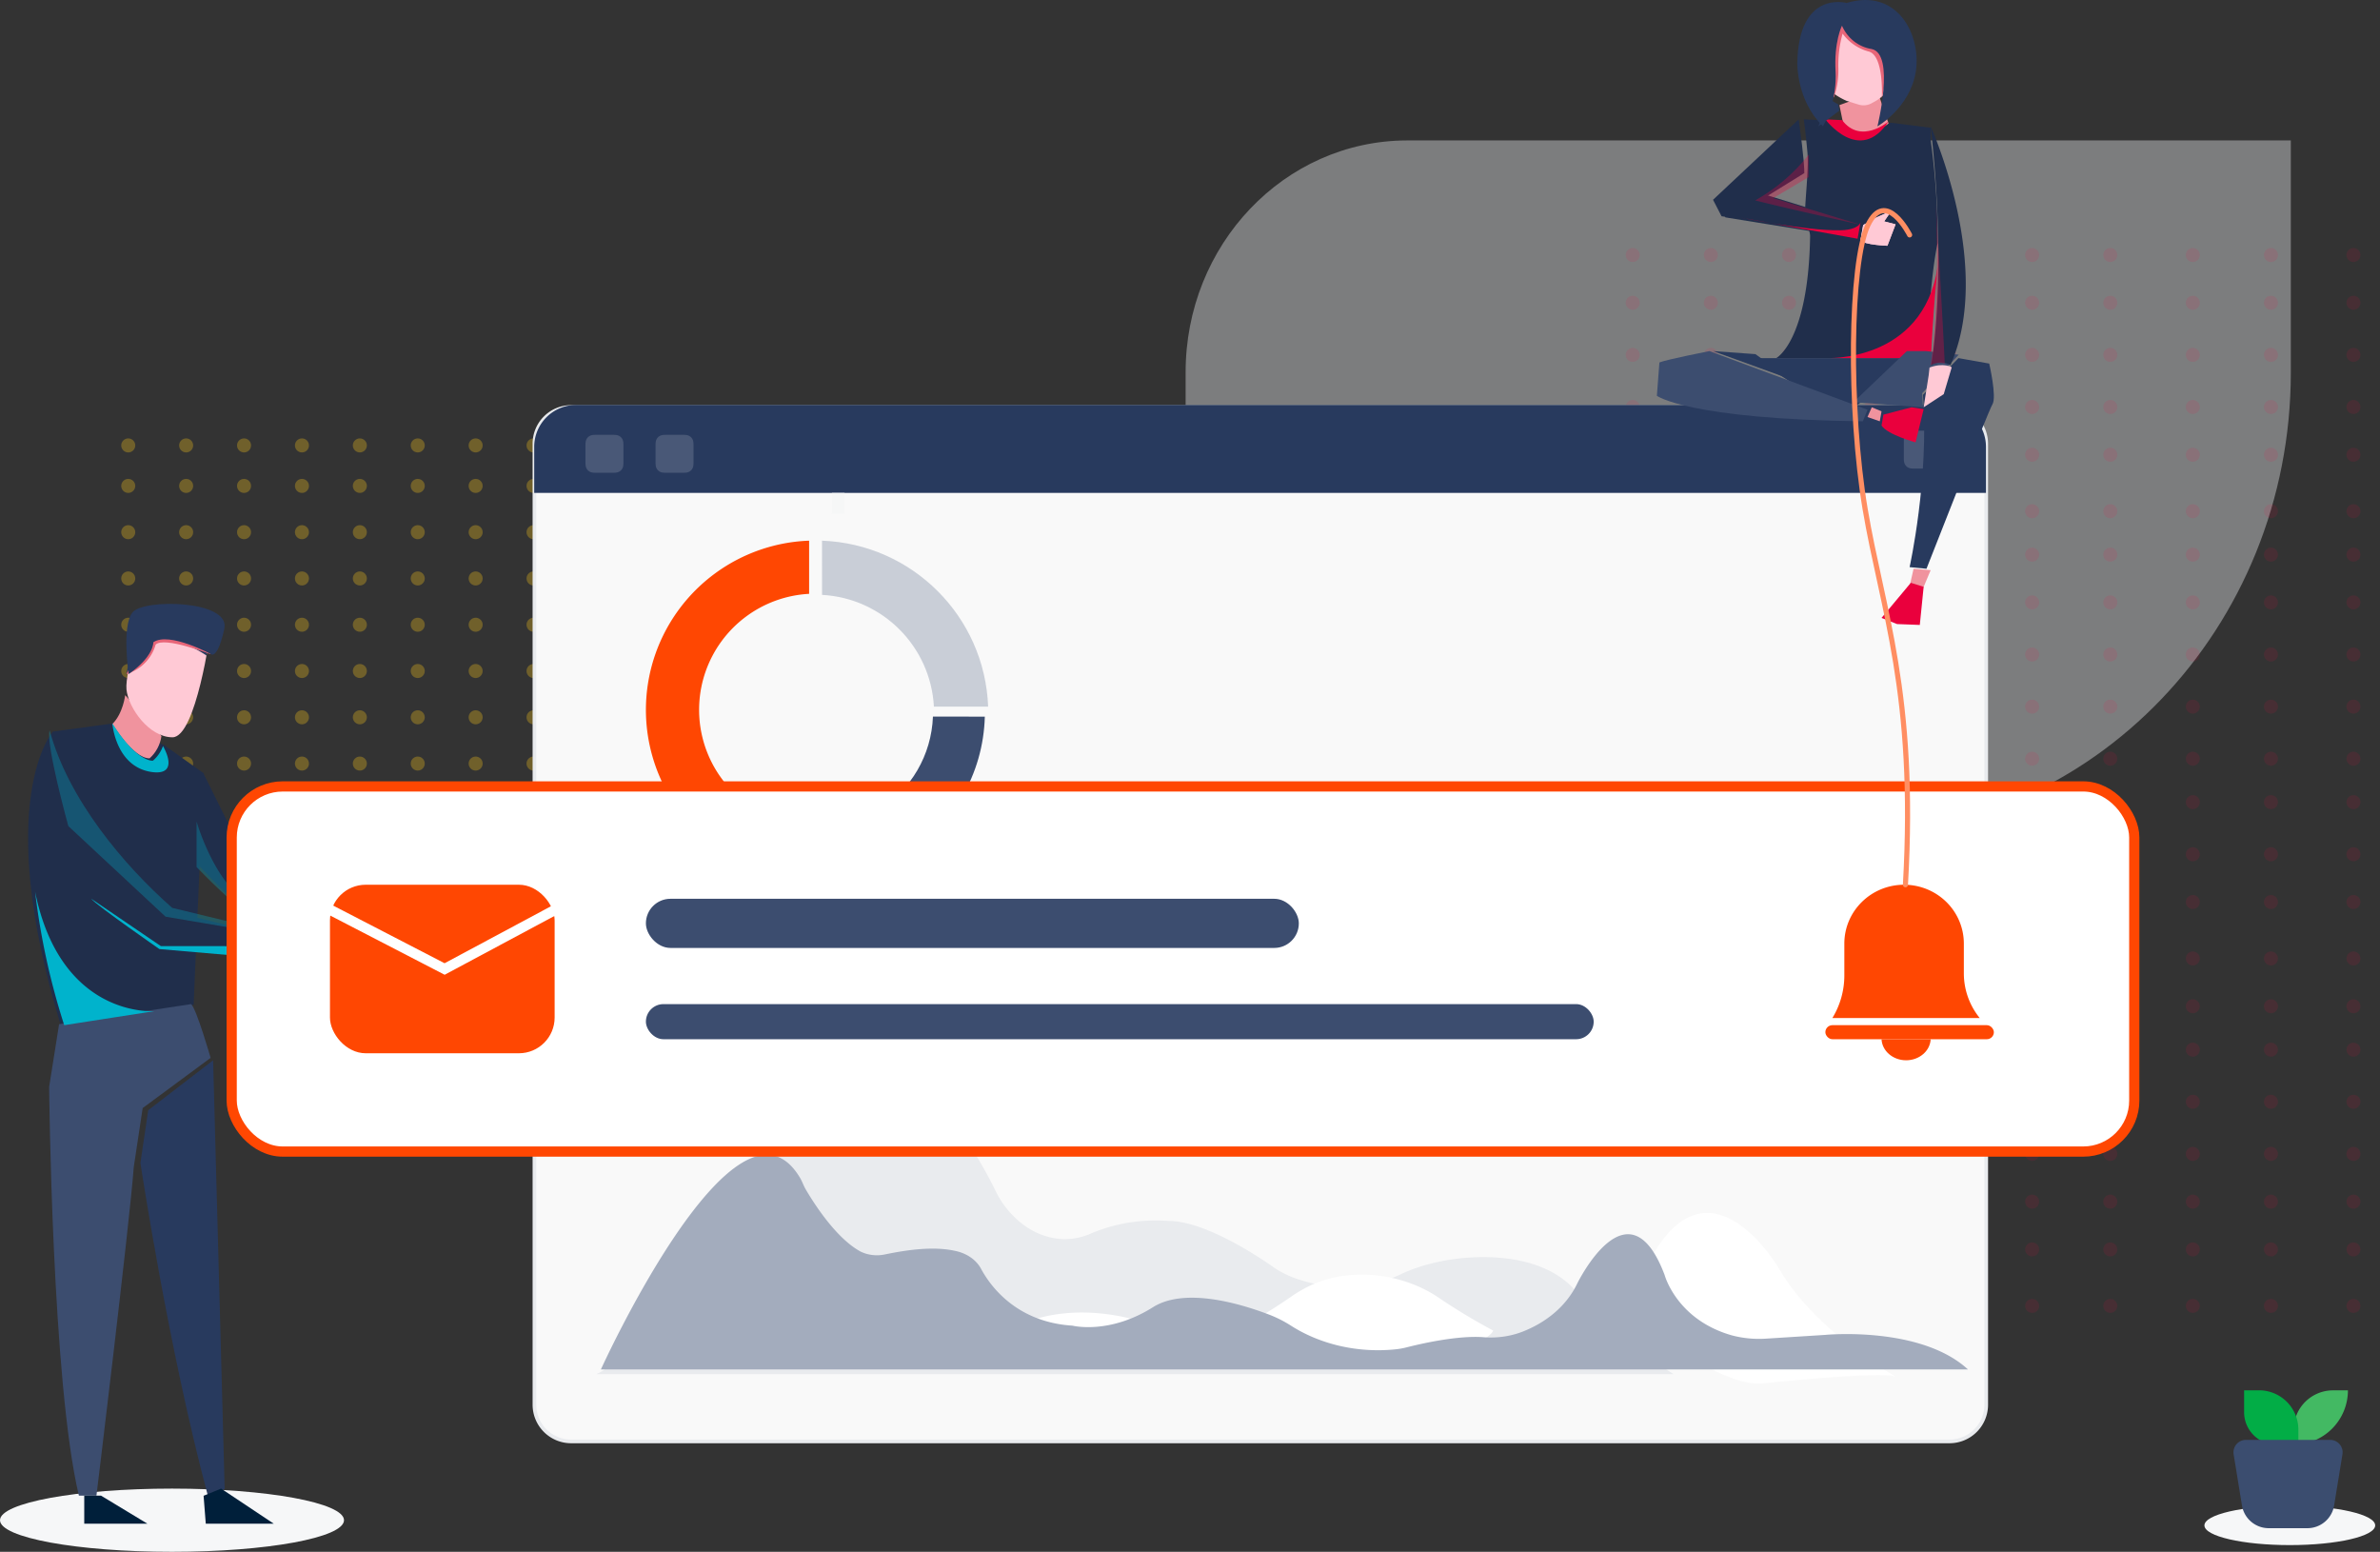<svg xmlns="http://www.w3.org/2000/svg" width="339" height="221" viewBox="0 0 339 221">
    <rect x="0" y="0" width="339" height="221" fill="#333333" stroke="none"/>
    <g fill="none" fill-rule="evenodd">
        <path fill-rule="nonzero" d="M-23-2h384v224H-23z"/>
        <g fill-rule="nonzero">
            <path fill="#E9EBEE" d="M263.33 118.833h-62.97c-17.363-.036-31.434-14.727-31.484-32.87v-32.87c-.045-18.22 14.047-33.034 31.485-33.093h125.937v33.093c-.019 36.318-28.204 65.748-62.962 65.74" opacity=".4"/>
            <g fill="#FB043D" opacity=".1" transform="matrix(-1 0 0 1 336.146 35.387)">
                <circle cx="103.589" cy="150.591" r="1"/>
                <circle cx="92.457" cy="150.591" r="1"/>
                <circle cx="81.325" cy="150.591" r="1"/>
                <circle cx="69.575" cy="150.591" r="1"/>
                <circle cx="58.443" cy="150.591" r="1"/>
                <circle cx="46.693" cy="150.591" r="1"/>
                <circle cx="35.561" cy="150.591" r="1"/>
                <circle cx="23.81" cy="150.591" r="1"/>
                <circle cx="12.678" cy="150.591" r="1"/>
                <circle cx=".928" cy="150.591" r="1"/>
                <circle cx="103.589" cy="142.551" r="1"/>
                <circle cx="92.457" cy="142.551" r="1"/>
                <circle cx="81.325" cy="142.551" r="1"/>
                <circle cx="69.575" cy="142.551" r="1"/>
                <circle cx="58.443" cy="142.551" r="1"/>
                <circle cx="46.693" cy="142.551" r="1"/>
                <circle cx="35.561" cy="142.551" r="1"/>
                <circle cx="23.81" cy="142.551" r="1"/>
                <circle cx="12.678" cy="142.551" r="1"/>
                <circle cx=".928" cy="142.551" r="1"/>
                <circle cx="103.589" cy="135.749" r="1"/>
                <circle cx="92.457" cy="135.749" r="1"/>
                <circle cx="81.325" cy="135.749" r="1"/>
                <circle cx="69.575" cy="135.749" r="1"/>
                <circle cx="58.443" cy="135.749" r="1"/>
                <circle cx="46.693" cy="135.749" r="1"/>
                <circle cx="35.561" cy="135.749" r="1"/>
                <circle cx="23.81" cy="135.749" r="1"/>
                <circle cx="12.678" cy="135.749" r="1"/>
                <circle cx=".928" cy="135.749" r="1"/>
                <circle cx="103.589" cy="128.946" r="1"/>
                <circle cx="92.457" cy="128.946" r="1"/>
                <circle cx="81.325" cy="128.946" r="1"/>
                <circle cx="69.575" cy="128.946" r="1"/>
                <circle cx="58.443" cy="128.946" r="1"/>
                <circle cx="46.693" cy="128.946" r="1"/>
                <circle cx="35.561" cy="128.946" r="1"/>
                <circle cx="23.81" cy="128.946" r="1"/>
                <circle cx="12.678" cy="128.946" r="1"/>
                <circle cx=".928" cy="128.946" r="1"/>
                <circle cx="103.589" cy="121.524" r="1"/>
                <circle cx="92.457" cy="121.524" r="1"/>
                <circle cx="81.325" cy="121.524" r="1"/>
                <circle cx="69.575" cy="121.524" r="1"/>
                <circle cx="58.443" cy="121.524" r="1"/>
                <circle cx="46.693" cy="121.524" r="1"/>
                <circle cx="35.561" cy="121.524" r="1"/>
                <circle cx="23.81" cy="121.524" r="1"/>
                <circle cx="12.678" cy="121.524" r="1"/>
                <circle cx=".928" cy="121.524" r="1"/>
                <circle cx="103.589" cy="114.103" r="1"/>
                <circle cx="92.457" cy="114.103" r="1"/>
                <circle cx="81.325" cy="114.103" r="1"/>
                <circle cx="69.575" cy="114.103" r="1"/>
                <circle cx="58.443" cy="114.103" r="1"/>
                <circle cx="46.693" cy="114.103" r="1"/>
                <circle cx="35.561" cy="114.103" r="1"/>
                <circle cx="23.81" cy="114.103" r="1"/>
                <circle cx="12.678" cy="114.103" r="1"/>
                <circle cx=".928" cy="114.103" r="1"/>
                <circle cx="103.589" cy="107.919" r="1"/>
                <circle cx="92.457" cy="107.919" r="1"/>
                <circle cx="81.325" cy="107.919" r="1"/>
                <circle cx="69.575" cy="107.919" r="1"/>
                <circle cx="58.443" cy="107.919" r="1"/>
                <circle cx="46.693" cy="107.919" r="1"/>
                <circle cx="35.561" cy="107.919" r="1"/>
                <circle cx="23.81" cy="107.919" r="1"/>
                <circle cx="12.678" cy="107.919" r="1"/>
                <circle cx=".928" cy="107.919" r="1"/>
                <circle cx="103.589" cy="101.116" r="1"/>
                <circle cx="92.457" cy="101.116" r="1"/>
                <circle cx="81.325" cy="101.116" r="1"/>
                <circle cx="69.575" cy="101.116" r="1"/>
                <circle cx="58.443" cy="101.116" r="1"/>
                <circle cx="46.693" cy="101.116" r="1"/>
                <circle cx="35.561" cy="101.116" r="1"/>
                <circle cx="23.81" cy="101.116" r="1"/>
                <circle cx="12.678" cy="101.116" r="1"/>
                <circle cx=".928" cy="101.116" r="1"/>
                <circle cx="103.589" cy="93.076" r="1"/>
                <circle cx="92.457" cy="93.076" r="1"/>
                <circle cx="81.325" cy="93.076" r="1"/>
                <circle cx="69.575" cy="93.076" r="1"/>
                <circle cx="58.443" cy="93.076" r="1"/>
                <circle cx="46.693" cy="93.076" r="1"/>
                <circle cx="35.561" cy="93.076" r="1"/>
                <circle cx="23.81" cy="93.076" r="1"/>
                <circle cx="12.678" cy="93.076" r="1"/>
                <circle cx=".928" cy="93.076" r="1"/>
                <circle cx="103.589" cy="86.273" r="1"/>
                <circle cx="92.457" cy="86.273" r="1"/>
                <circle cx="81.325" cy="86.273" r="1"/>
                <circle cx="69.575" cy="86.273" r="1"/>
                <circle cx="58.443" cy="86.273" r="1"/>
                <circle cx="46.693" cy="86.273" r="1"/>
                <circle cx="35.561" cy="86.273" r="1"/>
                <circle cx="23.81" cy="86.273" r="1"/>
                <circle cx="12.678" cy="86.273" r="1"/>
                <circle cx=".928" cy="86.273" r="1"/>
                <circle cx="103.589" cy="78.852" r="1"/>
                <circle cx="92.457" cy="78.852" r="1"/>
                <circle cx="81.325" cy="78.852" r="1"/>
                <circle cx="69.575" cy="78.852" r="1"/>
                <circle cx="58.443" cy="78.852" r="1"/>
                <circle cx="46.693" cy="78.852" r="1"/>
                <circle cx="35.561" cy="78.852" r="1"/>
                <circle cx="23.81" cy="78.852" r="1"/>
                <circle cx="12.678" cy="78.852" r="1"/>
                <circle cx=".928" cy="78.852" r="1"/>
                <circle cx="103.589" cy="72.667" r="1"/>
                <circle cx="92.457" cy="72.667" r="1"/>
                <circle cx="81.325" cy="72.667" r="1"/>
                <circle cx="69.575" cy="72.667" r="1"/>
                <circle cx="58.443" cy="72.667" r="1"/>
                <circle cx="46.693" cy="72.667" r="1"/>
                <circle cx="35.561" cy="72.667" r="1"/>
                <circle cx="23.81" cy="72.667" r="1"/>
                <circle cx="12.678" cy="72.667" r="1"/>
                <circle cx=".928" cy="72.667" r="1"/>
                <circle cx="103.589" cy="65.246" r="1"/>
                <circle cx="92.457" cy="65.246" r="1"/>
                <circle cx="81.325" cy="65.246" r="1"/>
                <circle cx="69.575" cy="65.246" r="1"/>
                <circle cx="58.443" cy="65.246" r="1"/>
                <circle cx="46.693" cy="65.246" r="1"/>
                <circle cx="35.561" cy="65.246" r="1"/>
                <circle cx="23.81" cy="65.246" r="1"/>
                <circle cx="12.678" cy="65.246" r="1"/>
                <circle cx=".928" cy="65.246" r="1"/>
                <circle cx="103.589" cy="57.825" r="1"/>
                <circle cx="92.457" cy="57.825" r="1"/>
                <circle cx="81.325" cy="57.825" r="1"/>
                <circle cx="69.575" cy="57.825" r="1"/>
                <circle cx="58.443" cy="57.825" r="1"/>
                <circle cx="46.693" cy="57.825" r="1"/>
                <circle cx="35.561" cy="57.825" r="1"/>
                <circle cx="23.81" cy="57.825" r="1"/>
                <circle cx="12.678" cy="57.825" r="1"/>
                <circle cx=".928" cy="57.825" r="1"/>
                <circle cx="103.589" cy="50.403" r="1"/>
                <circle cx="92.457" cy="50.403" r="1"/>
                <circle cx="81.325" cy="50.403" r="1"/>
                <circle cx="69.575" cy="50.403" r="1"/>
                <circle cx="58.443" cy="50.403" r="1"/>
                <circle cx="46.693" cy="50.403" r="1"/>
                <circle cx="35.561" cy="50.403" r="1"/>
                <circle cx="23.81" cy="50.403" r="1"/>
                <circle cx="12.678" cy="50.403" r="1"/>
                <circle cx=".928" cy="50.403" r="1"/>
                <circle cx="103.589" cy="43.6" r="1"/>
                <circle cx="92.457" cy="43.6" r="1"/>
                <circle cx="81.325" cy="43.6" r="1"/>
                <circle cx="69.575" cy="43.6" r="1"/>
                <circle cx="58.443" cy="43.6" r="1"/>
                <circle cx="46.693" cy="43.6" r="1"/>
                <circle cx="35.561" cy="43.6" r="1"/>
                <circle cx="23.81" cy="43.6" r="1"/>
                <circle cx="12.678" cy="43.6" r="1"/>
                <circle cx=".928" cy="43.6" r="1"/>
                <circle cx="103.589" cy="37.416" r="1"/>
                <circle cx="92.457" cy="37.416" r="1"/>
                <circle cx="81.325" cy="37.416" r="1"/>
                <circle cx="69.575" cy="37.416" r="1"/>
                <circle cx="58.443" cy="37.416" r="1"/>
                <circle cx="46.693" cy="37.416" r="1"/>
                <circle cx="35.561" cy="37.416" r="1"/>
                <circle cx="23.81" cy="37.416" r="1"/>
                <circle cx="12.678" cy="37.416" r="1"/>
                <circle cx=".928" cy="37.416" r="1"/>
                <circle cx="103.589" cy="29.376" r="1"/>
                <circle cx="92.457" cy="29.376" r="1"/>
                <circle cx="81.325" cy="29.376" r="1"/>
                <circle cx="69.575" cy="29.376" r="1"/>
                <circle cx="58.443" cy="29.376" r="1"/>
                <circle cx="46.693" cy="29.376" r="1"/>
                <circle cx="35.561" cy="29.376" r="1"/>
                <circle cx="23.81" cy="29.376" r="1"/>
                <circle cx="12.678" cy="29.376" r="1"/>
                <circle cx=".928" cy="29.376" r="1"/>
                <circle cx="103.589" cy="22.573" r="1"/>
                <circle cx="92.457" cy="22.573" r="1"/>
                <circle cx="81.325" cy="22.573" r="1"/>
                <circle cx="69.575" cy="22.573" r="1"/>
                <circle cx="58.443" cy="22.573" r="1"/>
                <circle cx="46.693" cy="22.573" r="1"/>
                <circle cx="35.561" cy="22.573" r="1"/>
                <circle cx="23.81" cy="22.573" r="1"/>
                <circle cx="12.678" cy="22.573" r="1"/>
                <circle cx=".928" cy="22.573" r="1"/>
                <circle cx="103.589" cy="15.152" r="1"/>
                <circle cx="92.457" cy="15.152" r="1"/>
                <circle cx="81.325" cy="15.152" r="1"/>
                <circle cx="69.575" cy="15.152" r="1"/>
                <circle cx="58.443" cy="15.152" r="1"/>
                <circle cx="46.693" cy="15.152" r="1"/>
                <circle cx="35.561" cy="15.152" r="1"/>
                <circle cx="23.81" cy="15.152" r="1"/>
                <circle cx="12.678" cy="15.152" r="1"/>
                <circle cx=".928" cy="15.152" r="1"/>
                <circle cx="103.589" cy="7.731" r="1"/>
                <circle cx="92.457" cy="7.731" r="1"/>
                <circle cx="81.325" cy="7.731" r="1"/>
                <circle cx="69.575" cy="7.731" r="1"/>
                <circle cx="58.443" cy="7.731" r="1"/>
                <circle cx="46.693" cy="7.731" r="1"/>
                <circle cx="35.561" cy="7.731" r="1"/>
                <circle cx="23.81" cy="7.731" r="1"/>
                <circle cx="12.678" cy="7.731" r="1"/>
                <circle cx=".928" cy="7.731" r="1"/>
                <circle cx="103.589" cy=".928" r="1"/>
                <circle cx="92.457" cy=".928" r="1"/>
                <circle cx="81.325" cy=".928" r="1"/>
                <circle cx="69.575" cy=".928" r="1"/>
                <circle cx="58.443" cy=".928" r="1"/>
                <circle cx="46.693" cy=".928" r="1"/>
                <circle cx="35.561" cy=".928" r="1"/>
                <circle cx="23.81" cy=".928" r="1"/>
                <circle cx="12.678" cy=".928" r="1"/>
                <circle cx=".928" cy=".928" r="1"/>
            </g>
            <g fill="#FFC916" opacity=".3" transform="translate(17.03 62.61)">
                <ellipse cx="1.237" cy=".824" rx="1" ry="1"/>
                <ellipse cx="9.484" cy=".824" rx="1" ry="1"/>
                <ellipse cx="17.731" cy=".824" rx="1" ry="1"/>
                <ellipse cx="25.979" cy=".824" rx="1" ry="1"/>
                <ellipse cx="34.226" cy=".824" rx="1" ry="1"/>
                <ellipse cx="42.473" cy=".824" rx="1" ry="1"/>
                <ellipse cx="50.72" cy=".824" rx="1" ry="1"/>
                <ellipse cx="58.967" cy=".824" rx="1" ry="1"/>
                <ellipse cx="67.215" cy=".824" rx="1" ry="1"/>
                <ellipse cx="75.462" cy=".824" rx="1" ry="1"/>
                <ellipse cx="1.237" cy="6.59" rx="1" ry="1"/>
                <ellipse cx="9.484" cy="6.59" rx="1" ry="1"/>
                <ellipse cx="17.731" cy="6.59" rx="1" ry="1"/>
                <ellipse cx="25.979" cy="6.59" rx="1" ry="1"/>
                <ellipse cx="34.226" cy="6.59" rx="1" ry="1"/>
                <ellipse cx="42.473" cy="6.59" rx="1" ry="1"/>
                <ellipse cx="50.72" cy="6.59" rx="1" ry="1"/>
                <ellipse cx="58.967" cy="6.59" rx="1" ry="1"/>
                <ellipse cx="67.215" cy="6.59" rx="1" ry="1"/>
                <ellipse cx="75.462" cy="6.59" rx="1" ry="1"/>
                <ellipse cx="1.237" cy="13.181" rx="1" ry="1"/>
                <ellipse cx="9.484" cy="13.181" rx="1" ry="1"/>
                <ellipse cx="17.731" cy="13.181" rx="1" ry="1"/>
                <ellipse cx="25.979" cy="13.181" rx="1" ry="1"/>
                <ellipse cx="34.226" cy="13.181" rx="1" ry="1"/>
                <ellipse cx="42.473" cy="13.181" rx="1" ry="1"/>
                <ellipse cx="50.72" cy="13.181" rx="1" ry="1"/>
                <ellipse cx="58.967" cy="13.181" rx="1" ry="1"/>
                <ellipse cx="67.215" cy="13.181" rx="1" ry="1"/>
                <ellipse cx="75.462" cy="13.181" rx="1" ry="1"/>
                <ellipse cx="1.237" cy="19.771" rx="1" ry="1"/>
                <ellipse cx="9.484" cy="19.771" rx="1" ry="1"/>
                <ellipse cx="17.731" cy="19.771" rx="1" ry="1"/>
                <ellipse cx="25.979" cy="19.771" rx="1" ry="1"/>
                <ellipse cx="34.226" cy="19.771" rx="1" ry="1"/>
                <ellipse cx="42.473" cy="19.771" rx="1" ry="1"/>
                <ellipse cx="50.72" cy="19.771" rx="1" ry="1"/>
                <ellipse cx="58.967" cy="19.771" rx="1" ry="1"/>
                <ellipse cx="67.215" cy="19.771" rx="1" ry="1"/>
                <ellipse cx="75.462" cy="19.771" rx="1" ry="1"/>
                <ellipse cx="1.237" cy="26.362" rx="1" ry="1"/>
                <ellipse cx="9.484" cy="26.362" rx="1" ry="1"/>
                <ellipse cx="17.731" cy="26.362" rx="1" ry="1"/>
                <ellipse cx="25.979" cy="26.362" rx="1" ry="1"/>
                <ellipse cx="34.226" cy="26.362" rx="1" ry="1"/>
                <ellipse cx="42.473" cy="26.362" rx="1" ry="1"/>
                <ellipse cx="50.72" cy="26.362" rx="1" ry="1"/>
                <ellipse cx="58.967" cy="26.362" rx="1" ry="1"/>
                <ellipse cx="67.215" cy="26.362" rx="1" ry="1"/>
                <ellipse cx="75.462" cy="26.362" rx="1" ry="1"/>
                <ellipse cx="1.237" cy="32.952" rx="1" ry="1"/>
                <ellipse cx="9.484" cy="32.952" rx="1" ry="1"/>
                <ellipse cx="17.731" cy="32.952" rx="1" ry="1"/>
                <ellipse cx="25.979" cy="32.952" rx="1" ry="1"/>
                <ellipse cx="34.226" cy="32.952" rx="1" ry="1"/>
                <ellipse cx="42.473" cy="32.952" rx="1" ry="1"/>
                <ellipse cx="50.72" cy="32.952" rx="1" ry="1"/>
                <ellipse cx="58.967" cy="32.952" rx="1" ry="1"/>
                <ellipse cx="67.215" cy="32.952" rx="1" ry="1"/>
                <ellipse cx="75.462" cy="32.952" rx="1" ry="1"/>
                <ellipse cx="1.237" cy="39.543" rx="1" ry="1"/>
                <ellipse cx="9.484" cy="39.543" rx="1" ry="1"/>
                <ellipse cx="17.731" cy="39.543" rx="1" ry="1"/>
                <ellipse cx="25.979" cy="39.543" rx="1" ry="1"/>
                <ellipse cx="34.226" cy="39.543" rx="1" ry="1"/>
                <ellipse cx="42.473" cy="39.543" rx="1" ry="1"/>
                <ellipse cx="50.72" cy="39.543" rx="1" ry="1"/>
                <ellipse cx="58.967" cy="39.543" rx="1" ry="1"/>
                <ellipse cx="67.215" cy="39.543" rx="1" ry="1"/>
                <ellipse cx="75.462" cy="39.543" rx="1" ry="1"/>
                <ellipse cx="1.237" cy="46.133" rx="1" ry="1"/>
                <ellipse cx="9.484" cy="46.133" rx="1" ry="1"/>
                <ellipse cx="17.731" cy="46.133" rx="1" ry="1"/>
                <ellipse cx="25.979" cy="46.133" rx="1" ry="1"/>
                <ellipse cx="34.226" cy="46.133" rx="1" ry="1"/>
                <ellipse cx="42.473" cy="46.133" rx="1" ry="1"/>
                <ellipse cx="50.72" cy="46.133" rx="1" ry="1"/>
                <ellipse cx="58.967" cy="46.133" rx="1" ry="1"/>
                <ellipse cx="67.215" cy="46.133" rx="1" ry="1"/>
                <ellipse cx="75.462" cy="46.133" rx="1" ry="1"/>
                <ellipse cx="1.237" cy="52.723" rx="1" ry="1"/>
                <ellipse cx="9.484" cy="52.723" rx="1" ry="1"/>
                <ellipse cx="17.731" cy="52.723" rx="1" ry="1"/>
                <ellipse cx="25.979" cy="52.723" rx="1" ry="1"/>
                <ellipse cx="34.226" cy="52.723" rx="1" ry="1"/>
                <ellipse cx="42.473" cy="52.723" rx="1" ry="1"/>
                <ellipse cx="50.72" cy="52.723" rx="1" ry="1"/>
                <ellipse cx="58.967" cy="52.723" rx="1" ry="1"/>
                <ellipse cx="67.215" cy="52.723" rx="1" ry="1"/>
                <ellipse cx="75.462" cy="52.723" rx="1" ry="1"/>
                <ellipse cx="1.237" cy="59.314" rx="1" ry="1"/>
                <ellipse cx="9.484" cy="59.314" rx="1" ry="1"/>
                <ellipse cx="17.731" cy="59.314" rx="1" ry="1"/>
                <ellipse cx="25.979" cy="59.314" rx="1" ry="1"/>
                <ellipse cx="34.226" cy="59.314" rx="1" ry="1"/>
                <ellipse cx="42.473" cy="59.314" rx="1" ry="1"/>
                <ellipse cx="50.72" cy="59.314" rx="1" ry="1"/>
                <ellipse cx="58.967" cy="59.314" rx="1" ry="1"/>
                <ellipse cx="67.215" cy="59.314" rx="1" ry="1"/>
                <ellipse cx="75.462" cy="59.314" rx="1" ry="1"/>
                <ellipse cx="1.237" cy="65.08" rx="1" ry="1"/>
                <ellipse cx="9.484" cy="65.08" rx="1" ry="1"/>
                <ellipse cx="17.731" cy="65.08" rx="1" ry="1"/>
                <ellipse cx="25.979" cy="65.08" rx="1" ry="1"/>
                <ellipse cx="34.226" cy="65.08" rx="1" ry="1"/>
                <ellipse cx="42.473" cy="65.08" rx="1" ry="1"/>
                <ellipse cx="50.72" cy="65.08" rx="1" ry="1"/>
                <ellipse cx="58.967" cy="65.08" rx="1" ry="1"/>
                <ellipse cx="67.215" cy="65.08" rx="1" ry="1"/>
                <ellipse cx="75.462" cy="65.08" rx="1" ry="1"/>
            </g>
            <path fill="#F9F9F9" stroke="#E9EBEE" stroke-width=".523" d="M81.35 57.96h196.334a5.227 5.227 0 0 1 5.227 5.226v136.865a5.227 5.227 0 0 1-5.227 5.227H81.351a5.227 5.227 0 0 1-5.227-5.227V63.186a5.227 5.227 0 0 1 5.227-5.227z"/>
            <path fill="#283A5E" d="M82.062 57.674h194.841a5.969 5.969 0 0 1 5.973 5.965v6.56H76.09v-6.56a5.969 5.969 0 0 1 5.973-5.965z"/>
            <path fill="#F6F7F7" d="M118.5 70.2h1.792v2.981H118.5z"/>
            <g transform="translate(104.027 116.465)">
                <ellipse cx="38.783" cy="3.271" fill="#D3D7DE" rx="2.091" ry="2.088"/>
                <ellipse cx="2.091" cy="3.271" fill="#D3D7DE" rx="2.091" ry="2.088"/>
                <ellipse cx="38.783" cy="15.26" fill="#E9EBEE" rx="2.091" ry="2.088"/>
                <ellipse cx="2.091" cy="15.26" fill="#E9EBEE" rx="2.091" ry="2.088"/>
                <path fill="#E9EBEE" d="M45.652 2.376h17.92v1.789h-17.92zM8.96 2.376h17.92v1.789H8.96zM45.652 14.365h17.92v1.789h-17.92zM8.96 14.365h17.92v1.789H8.96z"/>
                <ellipse cx="75.475" cy="2.088" fill="#E9EBEE" opacity=".7" rx="2.091" ry="2.088"/>
                <ellipse cx="75.475" cy="14.999" fill="#E9EBEE" opacity=".7" rx="2.091" ry="2.088"/>
                <path fill="#E9EBEE" d="M82.345 1.193h17.92v1.789h-17.92zM82.345 14.105h17.92v1.789h-17.92z"/>
            </g>
            <path fill="#E9EBEE" d="M224.752 184.228c-1.148-1.46-2.716-2.66-4.565-3.493-5.924-2.742-15.184-1.98-20.942.872-2.914 1.294-6.22 1.86-9.517 1.629-1.759-.2-3.48-.586-5.12-1.148a13.38 13.38 0 0 1-3.357-1.72c-2.774-1.94-9.905-6.488-14.796-6.488-3.88-.29-7.778.355-11.224 1.858a9.065 9.065 0 0 1-3.773.729c-2.234-.08-5.383-.958-8.206-4.526a12.81 12.81 0 0 1-1.422-2.295 59.84 59.84 0 0 0-5.966-9.752c-2.282-3.017-5.341-7.039-10.537-8.404-9.17-2.415-12.674 8.255-14.748 11.553 0 0-18.812 29.98-25.666 32.658H238.39s-9.295-5.794-13.637-11.473z"/>
            <path fill="#FFF" d="M270.167 196.138s-11.498-6.415-16.698-15.353c0 0-10.988-19.033-19.812 1.466 0 0 3.46 10.574 8.34 11.765 0 0 5.277 3.25 8.868 3.024 0 0 18.168-1.924 19.302-.902zM212.697 189.498a85.77 85.77 0 0 1-7.746-4.67c-4.945-3.39-12.4-4.52-18.336-1.74-.981.47-1.914 1.016-2.789 1.632-1.703 1.175-5.708 3.84-7.638 4.326 0 0 7.058 6.58 15.019 5.083 0 0 13.732-3.044 14.69-1.496 0 .017 5.924-1.328 6.8-3.135zM161.99 188.064s-8.44-2.816-16.227.402c-.006 0 6.294 5.904 16.226-.402z"/>
            <path fill="#A3ACBD" d="M280.308 195.026H85.59s19.251-42.373 28.337-27.333c.34.564.506 1.118.817 1.657 1.198 2.049 4.347 6.995 7.822 8.885 1.05.52 2.31.667 3.495.41 3.066-.632 6.922-1.207 10.057-.484 1.58.337 2.894 1.24 3.579 2.459 1.204 2.276 4.886 7.661 13.068 8.173 0 0 5.205 1.315 11.455-2.624 4.568-2.88 12.459-.495 16.404.996 1.158.436 2.25.983 3.253 1.628 4.202 2.686 9.522 3.901 14.806 3.381a10.754 10.754 0 0 0 1.688-.296c1.966-.5 7.324-1.741 11.013-1.434 2.066.155 4.143-.191 5.973-.996 3.302-1.396 5.878-3.727 7.254-6.563 0 0 7.288-15.09 12.493-1.31 0 0 1.682 6.347 9.56 8.596a15.15 15.15 0 0 0 4.969.466l8.34-.529s13.567-1.315 20.336 4.918z"/>
            <path fill="#FFF" d="M84.91 61.927h2.374c.528 0 .719.055.912.158.193.104.344.255.447.448.103.193.158.384.158.912v2.367c0 .527-.055.718-.158.911a1.075 1.075 0 0 1-.447.448c-.193.103-.384.158-.912.158H84.91c-.528 0-.72-.055-.912-.158a1.075 1.075 0 0 1-.447-.448c-.104-.193-.159-.384-.159-.911v-2.367c0-.528.055-.72.159-.912.103-.193.254-.344.447-.448.193-.103.384-.158.912-.158zM94.892 61.927h2.374c.527 0 .719.055.912.158.192.104.344.255.447.448.103.193.158.384.158.912v2.367c0 .527-.055.718-.158.911a1.075 1.075 0 0 1-.447.448c-.193.103-.385.158-.912.158h-2.374c-.528 0-.72-.055-.912-.158a1.075 1.075 0 0 1-.448-.448c-.103-.193-.158-.384-.158-.911v-2.367c0-.528.055-.72.158-.912.104-.193.255-.344.448-.448.193-.103.384-.158.912-.158zM272.694 61.335h2.374c.527 0 .719.055.912.159.193.103.344.254.447.447.103.193.158.384.158.912v2.367c0 .527-.055.719-.158.912a1.075 1.075 0 0 1-.447.447c-.193.103-.385.158-.912.158h-2.374c-.528 0-.72-.055-.912-.158a1.075 1.075 0 0 1-.448-.447c-.103-.193-.158-.385-.158-.912v-2.367c0-.528.055-.72.158-.912.104-.193.255-.344.448-.447.193-.104.384-.159.912-.159z" opacity=".156"/>
            <g transform="translate(313.992 198)">
                <ellipse cx="12.162" cy="19.24" fill="#F6F7F8" rx="12.162" ry="2.805"/>
                <path fill="#43B963" d="M18.31.006h2.131a7.73 7.73 0 0 1-7.729 7.729V5.61A5.604 5.604 0 0 1 18.311.006z"/>
                <path fill="#02AD46" d="M13.38 7.73h-3.118a4.61 4.61 0 0 1-4.61-4.611V0H7.77a5.604 5.604 0 0 1 5.61 5.604V7.73z"/>
                <path fill="#3B4D6F" d="M14.653 19.636H9.155a3.859 3.859 0 0 1-3.81-3.249L4.16 9.12a1.775 1.775 0 0 1 1.776-2.06h11.949a1.775 1.775 0 0 1 1.775 2.06l-1.184 7.267a3.859 3.859 0 0 1-3.823 3.25z"/>
            </g>
            <g>
                <path fill="#202E4B" d="M256.93 17l5.894.277s2.03 3.61 6.458.191l5.718.726L274.705 51H253s4.585-2.382 4.827-17.366c0-.898-.714-1.828-.727-2.804-.04-2.138.57-6.658.34-9.178a115.38 115.38 0 0 0-.51-4.652z"/>
                <path fill="#202E4B" d="M256.202 17L244 28.453l1.216 2.347 1.52.2L257 24.653c0-.517 0-1.855-.798-7.653z"/>
                <path fill="#202E4B" d="M245.763 30.958L264.583 34l.417-2.095L249.1 27l-4.1 2.52z"/>
                <path fill="#FFC9D5" d="M265 34.227c.588.666 3.837.773 3.837.773L270 31.947l-1.627-.42L269.425 30l-2.185.98-1.856 1.073-.384 2.174z"/>
                <path fill="#283A5E" d="M250 51h22s-7.56 7.619-9.849 8c0 0-11.512-7.359-12.151-8zM273.9 56.233L278.957 51l4.38.778s1.106 4.747.461 5.804C283.154 58.64 274.401 81 274.401 81L272 80.767s2.805-12.673 1.9-24.534z"/>
                <path fill="#F0939E" d="M272.562 81L272 83.506l1.824.494L275 81.199z"/>
                <path fill="#EA003D" d="M272.17 83L268 88l2.208.875 3.242.125.55-5.428z"/>
                <path fill="#3C4D6F" d="M243.477 50s-6.047 1.195-7.116 1.616L236 56.367s4.434 3.336 29.344 3.633l.656-1.65L243.477 50z"/>
                <path fill="#F0939E" d="M266.612 58l1.388.58-.25 1.42-1.75-.61z"/>
                <path fill="#EA003D" d="M268.265 59.053L272.278 58l1.722.27-1.152 4.73s-3.974-1.072-4.848-2.394l.265-1.553z"/>
                <path fill="#F0939E" d="M262 14.967l.5 2.443s2.183 3.457 6.5.177L267.425 13 262 14.967z"/>
                <path fill="#FFC9D5" d="M262.637 2s-8.434 8.412.386 12.365l1.697.524a2.383 2.383 0 0 0 1.824-.161l.706-.395a5.17 5.17 0 0 0 1.897-1.941c1.098-1.896 1.617-5.086-1.498-8.308-1.105-1.14-2.73-.7-5.012-2.084z"/>
                <path fill="#EA003D" d="M265 32s-9.767-2.142-15-3.46a25.563 25.563 0 0 0 7.646-6.54l-.033 3.226-5.032 2.99L265 32z" opacity=".3"/>
                <path fill="#EA003D" d="M269 17.29s-3.937 3.365-6.613-.182L260 17s4.876 6.552 9 .29z"/>
                <path fill="#283A5E" d="M250.037 50.434L244 50l11 4z"/>
                <path fill="#202E4B" d="M274.37 51s.558-11.91 1.63-16.394A106.247 106.247 0 0 0 274.709 18s-1.336 27.194-.34 33z"/>
                <path fill="#EA003D" d="M260 50.992s13.873.767 16-12.992c0 0-.716 6.701-.952 12.992H260z"/>
                <path fill="#3C4D6F" d="M279 50.515L274.31 50h-2.7L264 57.276l9.902.724-.107-2.005z"/>
                <path fill="#202E4B" d="M275 18s9.033 19.982 2.817 34a2.799 2.799 0 0 0-2.754 0s2.365-12.375-.063-34z"/>
                <path fill="#FB043D" d="M275.73 29c.632 14.756-.73 23-.73 23a2.595 2.595 0 0 1 2-.221s-.13-3.767-1.27-22.772V29z" opacity=".3"/>
                <path fill="#FFC9D5" d="M274.837 52.344l-.121 1.098L274 58l2.862-1.87L278 52.3s-1.174-.703-3.163.044z"/>
                <path fill="#EA003D" d="M265 31.695L264.59 34 248 31s9.228 1.88 14.108 1.794c1.674-.007 2.712-.539 2.892-1.099z"/>
                <path fill="#E86578" d="M261.204 13.898c.482-1.398.7-2.883.641-4.37a16.607 16.607 0 0 1 .609-4.743c.922 1.252 2.211 2.143 3.666 2.534 2.28.522 1.922 6.681 1.922 6.681s1.243-5.366.897-6.003c-.346-.637-2.973-2.873-2.973-2.873L262.499 2 259 8.573l2.204 5.325z"/>
                <path fill="#283A5E" d="M262.366 3.657c.764 1.78 2.363 3.036 4.239 3.329 3.363.716.81 11.014.81 11.014s4.607-2.62 5.456-7.739c.85-5.119-2.501-12.047-9.847-9.839 0 0-6.846-1.911-7.024 8.57 0 0-.112 5.361 3.66 8.988.44-.803.8-1.649 1.073-2.526.56-1.675.805-3.444.724-5.213-.257-4.282.909-6.584.909-6.584z"/>
                <path fill="#FFC9D5" d="M265 34.227c.588.666 3.837.773 3.837.773L270 31.947l-1.627-.42L269.425 30l-2.185.98-1.856 1.073-.384 2.174z"/>
                <path fill="#283A5E" d="M259 18l3-2.24-.17-.908a10.23 10.23 0 0 1-1.364-.852L259 18z"/>
            </g>
            <g>
                <path fill="#A3ACBD" d="M117.089 84.72c8.598.467 15.465 7.325 15.933 15.912h7.725c-.484-12.846-10.8-23.149-23.663-23.632l.005 7.72z" opacity=".552"/>
                <path fill="#3C4D6F" d="M132.886 102.05c-.205 5.472-3.12 10.473-7.757 13.31l3.554 6.541c6.996-4.15 11.377-11.65 11.591-19.841l-7.388-.01z"/>
                <path fill="#FF4702" d="M123.374 115.968a16.575 16.575 0 0 1-18.252-2.53 16.529 16.529 0 0 1-4.612-17.818 16.558 16.558 0 0 1 14.738-11.048V77a24.138 24.138 0 0 0-21.84 15.986 24.094 24.094 0 0 0 6.759 26.189 24.163 24.163 0 0 0 26.855 3.446l-3.648-6.653z"/>
            </g>
            <g transform="translate(0 86)">
                <ellipse cx="24.5" cy="130.5" fill="#F6F7F8" rx="24.5" ry="4.5"/>
                <path fill="#202E4B" d="M16.301 17l-8.776 1.188S-1.11 27.944 8.65 60l18.93-2.894L29 24.121l-5.576-3.982L16.3 17z"/>
                <path fill="#F0939E" d="M17.831 13s-.299 2.611-1.831 4.115c0 0 2.946 4.885 5.306 4.885.92-.82 1.52-1.95 1.694-3.185L17.831 13z"/>
                <path fill="#202E4B" d="M28.907 24l7.928 16 15.956-1.76L54 40.013 36.389 45a97.725 97.725 0 0 1-8.179-7.853L28 30.193 28.907 24z"/>
                <path fill="#3C4D6F" d="M8.417 59.857L7 68.79s.386 42.081 4.237 58.21h2.5s4.657-38.156 5.322-46.84l1.263-8.355L30 64.655S28.005 57.72 27.226 57l-18.81 2.857z"/>
                <path fill="#283A5E" d="M21.111 72.11L20 79.612s3.962 26.33 9.606 47.388l2.394-.945L30.356 65l-9.245 7.11z"/>
                <path fill="#001F3A" d="M12 127v4h9l-6.612-4zM29 127.02l.311 3.98H39l-7.505-5z"/>
                <path fill="#00B3CC" d="M28 37.47V31s2.758 9.691 8.255 12.042L54 40.095 36.095 45A99.194 99.194 0 0 1 28 37.47z" opacity=".3"/>
                <path fill="#FFC9D5" d="M53 38.469L56.281 38l1.3.027.984.507L59 40l-4.761-.097z"/>
                <path fill="#00B3CC" d="M23.214 20.249a4.87 4.87 0 0 1-1.438 2.087S19.52 22.628 16 17c0 0 .44 6.26 5.681 6.956 4.082.515 1.533-3.707 1.533-3.707z"/>
                <path fill="#FFC9D5" d="M30 3.835S27.931 19 24.569 19c-3.363 0-6.296-4.223-6.553-6.808C17.76 9.606 20.591 1 21.462 1S30 3.835 30 3.835z"/>
                <path fill="#283A5E" d="M30 4.002l-.58 3.363s-5.208-3.674-8.04-1.681c0 0 .266 1.737-3.38 4.316 0 0 1.4-7.592 3.256-9A43.506 43.506 0 0 1 30 4.002z"/>
                <path fill="#202E4B" d="M10.807 26l13.896 17.847L44 48.657V51l-21.051-1.94S12.607 41.457 9 37.013c.22-3.725.826-7.417 1.807-11.014z"/>
                <path fill="#FFC9D5" d="M44 48.37L46.02 47v1.37L50 50.405 47.175 52 44 50.753z"/>
                <path fill="#00B3CC" d="M7.068 18c2.622 9.775 10.527 19.204 17.461 25.296L44 48l-20.416-3.448L9.736 31.649S6.496 19.963 7.068 18z" opacity=".3"/>
                <path fill="#00B3CC" d="M44 51l-21.29-1.838S13.86 43.033 13 42l9.91 6.737s14.4 0 21.09.045V51z"/>
                <path fill="#E86578" d="M30 7.177s-6.643-2.59-7.834-1.368c-.563 2-2.134 3.58-4.166 4.191l2.1-3.931L22.714 4l5.65.901L30 7.177z"/>
                <path fill="#283A5E" d="M18.328 10s-1.015-6.759.527-8.768C20.398-.776 32.83-.54 31.956 3.522c-.873 4.064-1.76 3.71-1.76 3.71s-6.09-3.33-8.356-1.766c0 0 .121 1.989-3.512 4.534z"/>
                <path fill="#00B3CC" d="M5 41a100.354 100.354 0 0 0 4.148 19L22 58S8.675 59.1 5 41z"/>
            </g>
        </g>
        <g transform="translate(33 30)">
            <rect width="271" height="52" y="82" fill="#FFF" fill-rule="nonzero" stroke="#FF4702" stroke-width="1.454" rx="7.269"/>
            <path fill="#FF4702" d="M249 114.98h-21a11.636 11.636 0 0 0 1.702-6.051v-4.546c0-4.63 3.812-8.383 8.514-8.383 2.258 0 4.423.883 6.019 2.456a8.311 8.311 0 0 1 2.49 5.927v4.247A10.097 10.097 0 0 0 249 115v-.02z"/>
            <rect width="24" height="2" x="227" y="116" fill="#FF4702" fill-rule="nonzero" rx="1"/>
            <path fill="#FF4702" d="M242 118c-.082 1.678-1.625 3-3.5 3s-3.418-1.322-3.5-3h7z"/>
            <rect width="32" height="24" x="14" y="96" fill="#FF4702" fill-rule="nonzero" rx="5.089"/>
            <path stroke="#FFF" stroke-width="1.454" d="M11 98l19.33 10L49 98"/>
            <rect width="135" height="5" x="59" y="113" fill="#3C4D6F" fill-rule="nonzero" rx="2.5"/>
            <rect width="93" height="7" x="59" y="98" fill="#3C4D6F" fill-rule="nonzero" rx="3.5"/>
            <path stroke="#FF8E62" stroke-linecap="round" stroke-width=".727" d="M239 3.453s-3.398-6.743-5.946-1.384c-2.549 5.36-2.778 26.166-.391 40.42 2.387 14.253 7.31 26.178 5.742 53.511"/>
        </g>
    </g>
</svg>
